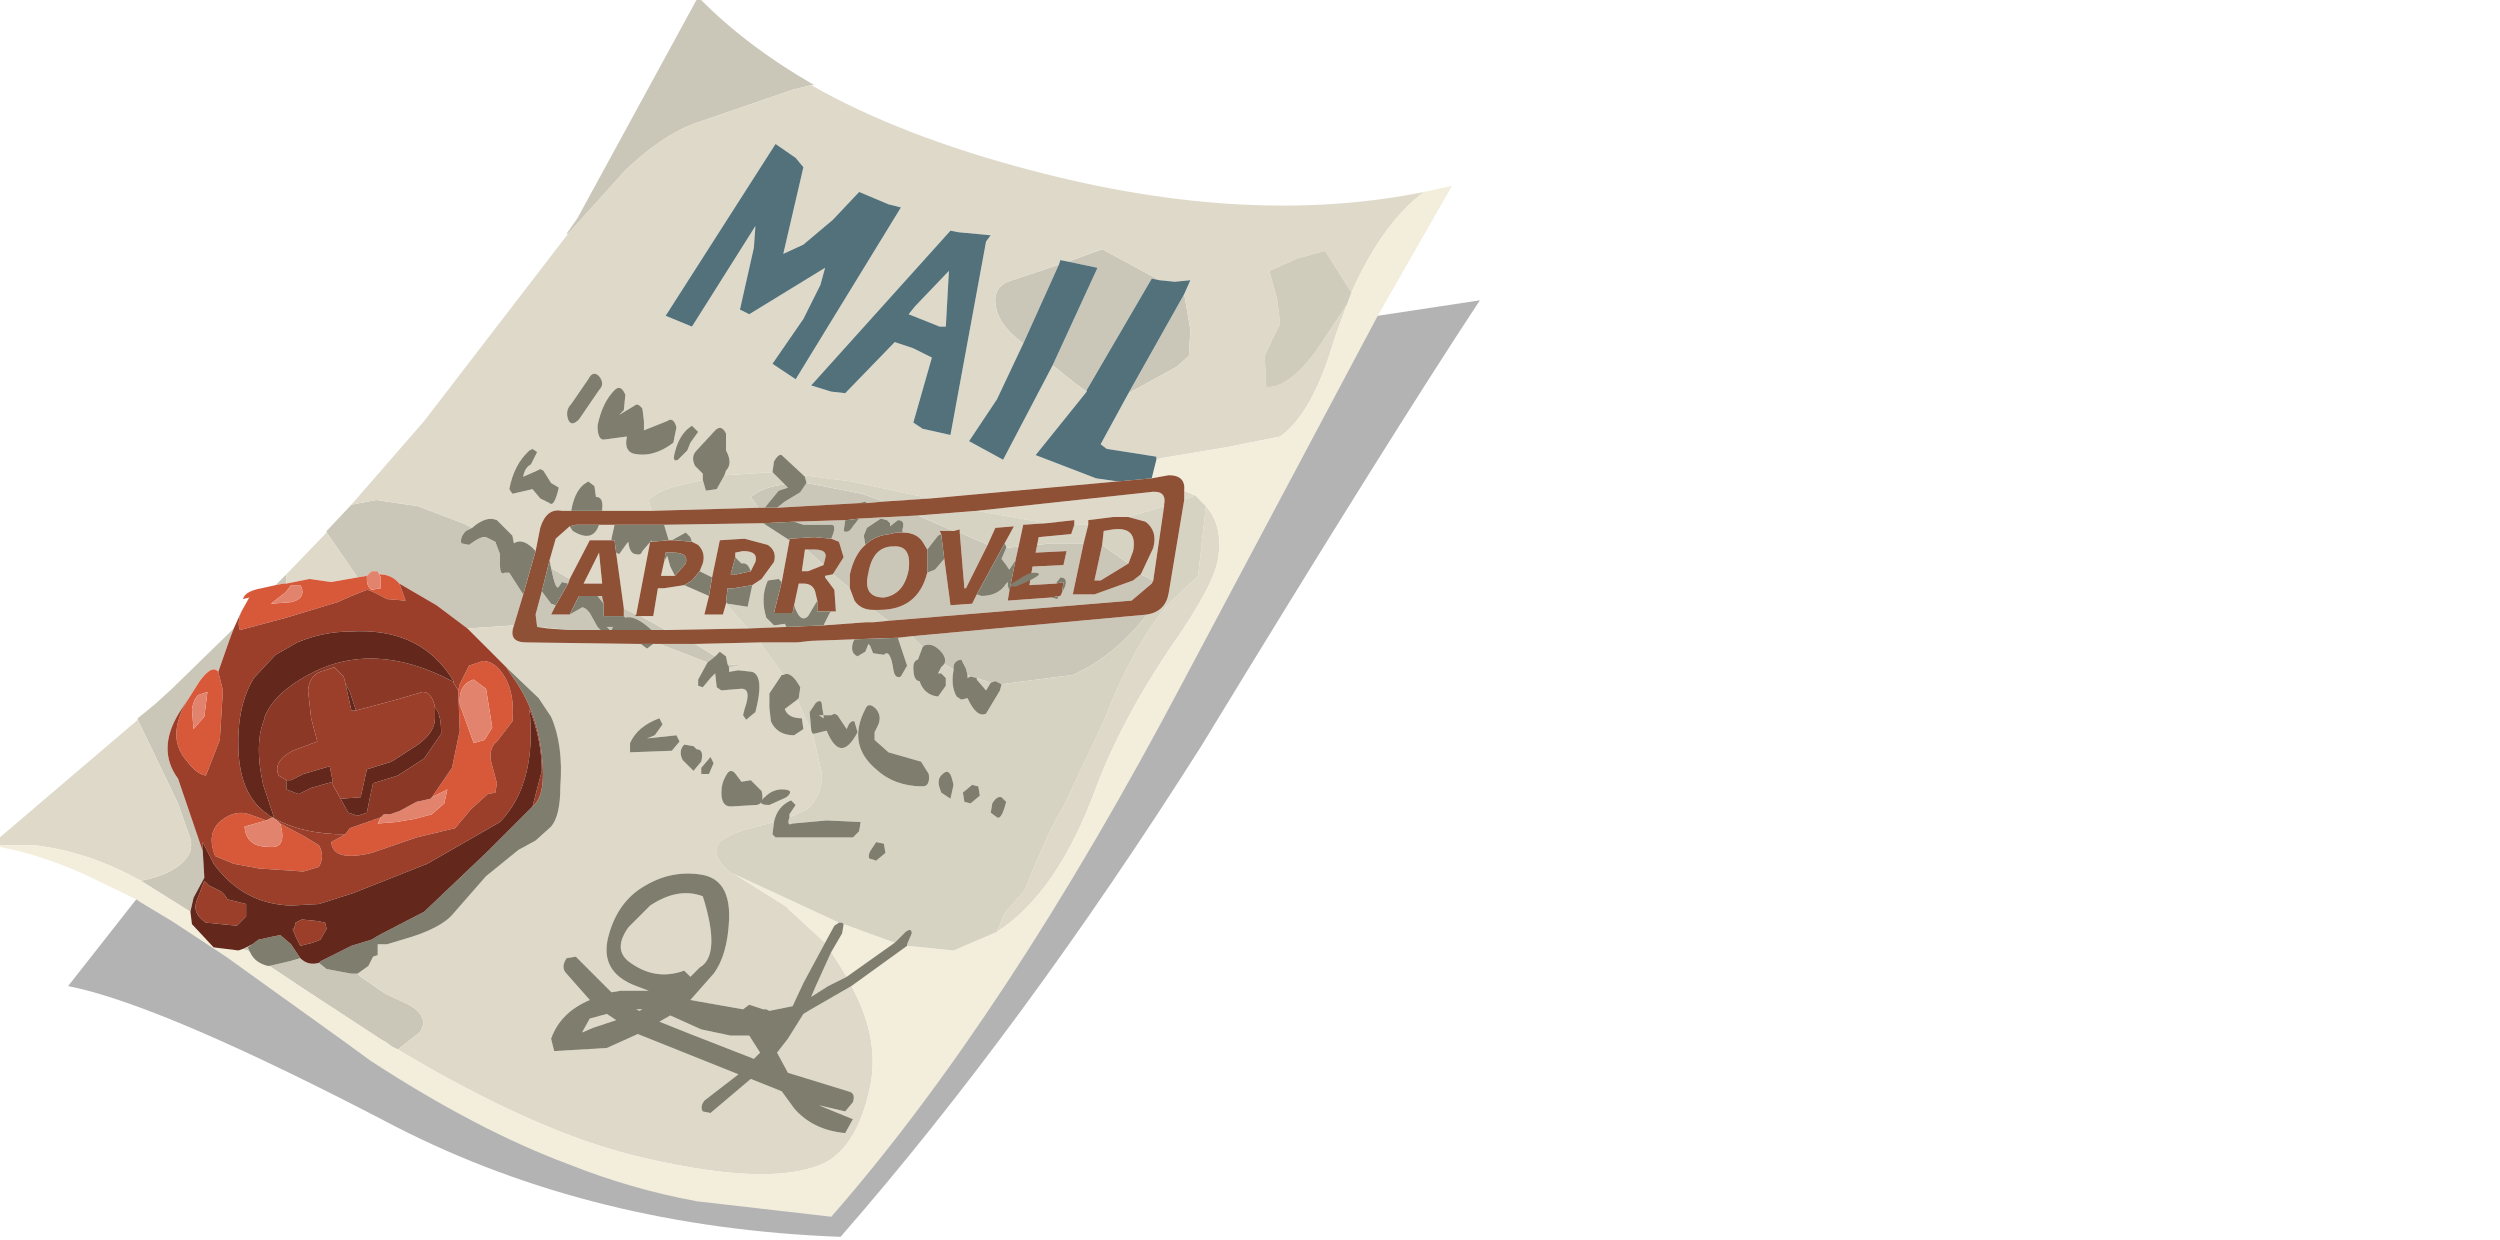 <?xml version="1.0" encoding="UTF-8" standalone="no"?>
<svg xmlns:xlink="http://www.w3.org/1999/xlink" height="40.05px" width="80.75px" xmlns="http://www.w3.org/2000/svg">
  <g transform="matrix(1.0, 0.0, 0.0, 1.0, 0.0, 0.0)">
    <use height="40.05" transform="matrix(1.0, 0.0, 0.0, 1.0, -0.3, -0.1)" width="48.1" xlink:href="#shape0"/>
  </g>
  <defs>
    <g id="shape0" transform="matrix(1.0, 0.0, 0.0, 1.0, 0.3, 0.1)">
      <path d="M18.35 7.55 L18.3 7.55 18.65 7.05 22.55 -0.1 Q24.05 1.45 26.3 2.75 L26.2 2.75 25.6 2.9 22.4 4.0 Q21.35 4.4 20.2 5.5 L18.35 7.55 M4.45 23.25 L4.45 23.2 5.0 22.75 5.55 22.25 7.55 20.3 7.4 20.7 7.05 21.7 Q6.85 21.45 6.45 22.0 L6.1 22.55 5.8 23.0 Q5.05 24.2 5.75 25.15 L6.55 27.5 6.6 28.35 6.25 29.0 6.15 29.45 4.55 28.45 Q5.55 28.25 5.95 27.8 6.25 27.5 6.15 27.1 L5.75 25.95 4.45 23.25 M8.9 18.9 L9.25 18.55 9.25 18.85 9.15 18.85 8.9 18.9 M10.55 17.2 L10.55 17.15 11.35 16.3 12.15 16.15 13.5 16.35 14.95 16.9 15.25 17.05 15.05 17.15 Q14.85 17.35 14.9 17.55 L15.15 17.6 Q15.55 17.3 15.7 17.35 L16.0 17.5 16.15 17.9 16.15 18.25 Q16.15 18.6 16.3 18.5 L16.45 18.5 16.9 19.2 16.6 20.2 15.1 20.3 14.1 19.55 12.9 18.85 Q12.65 18.55 12.25 18.55 L12.2 18.45 12.0 18.45 11.85 18.6 11.55 18.65 10.55 17.2 M12.85 33.9 L12.65 33.8 12.45 33.65 12.35 33.6 9.75 31.9 8.7 31.2 9.35 31.05 9.7 30.95 Q9.95 31.2 10.3 31.1 L10.55 31.3 11.35 31.45 11.55 31.45 11.65 31.55 12.45 32.1 13.2 32.45 Q13.9 32.85 13.55 33.35 L12.85 33.9 M8.1 30.8 L8.0 30.7 7.95 30.7 7.85 30.65 8.15 30.5 8.0 30.6 8.1 30.8 M34.5 8.45 L35.6 8.05 37.45 9.05 37.2 9.0 35.1 12.6 35.1 12.65 34.75 12.4 34.0 11.8 35.45 8.65 34.5 8.45 M38.25 9.5 L38.45 10.65 38.4 11.5 38.0 11.85 36.45 12.7 38.25 9.5 M35.6 17.6 L36.45 18.2 35.55 18.75 35.35 18.75 35.6 17.6 M37.25 18.75 L37.2 18.85 36.55 19.4 28.7 20.05 28.2 19.7 28.4 19.7 Q29.65 19.7 29.95 18.5 L30.2 18.4 30.5 18.05 30.7 19.55 31.4 19.5 31.55 19.2 31.7 19.25 Q32.25 19.25 32.5 18.85 L32.55 18.8 32.55 18.9 32.6 19.1 32.55 19.4 33.95 19.3 34.15 19.35 34.2 19.25 34.25 19.25 34.3 19.15 34.4 18.95 Q34.5 18.65 34.25 18.65 L34.1 18.85 33.25 18.9 33.35 18.3 34.35 18.25 34.45 17.8 33.45 17.85 33.5 17.6 33.95 17.55 35.0 17.55 34.65 19.2 35.35 19.2 36.6 18.75 36.85 18.55 37.25 18.75 M21.5 20.35 L21.05 20.35 Q20.5 19.85 20.2 19.95 L20.15 19.9 20.15 19.65 20.55 19.85 20.5 19.9 20.7 19.9 21.5 20.35 M19.75 20.35 L19.7 20.35 19.6 20.25 19.8 20.25 19.75 20.35 M19.4 20.35 L18.6 20.35 18.4 20.35 17.35 20.25 17.3 19.85 17.5 19.1 17.8 19.5 17.95 19.55 17.8 19.85 18.4 19.85 18.75 19.65 Q18.85 19.55 19.05 19.8 L19.3 20.25 19.4 20.35 M25.65 16.85 L27.3 16.8 27.25 17.15 Q27.4 17.25 27.55 17.0 L27.75 16.75 29.65 16.65 30.8 17.15 30.35 17.15 30.4 17.25 30.3 17.3 29.95 17.75 29.8 17.5 Q29.6 17.2 29.15 17.2 L29.15 17.1 Q29.25 16.8 29.0 16.8 L28.75 17.0 28.75 16.9 28.65 16.8 28.45 16.75 28.0 17.05 27.9 17.3 27.95 17.6 Q27.6 17.9 27.45 18.55 L27.45 19.0 26.9 18.55 27.25 18.0 27.1 17.5 26.85 17.4 Q27.05 16.95 26.85 16.95 L25.95 16.95 25.65 16.85 M37.05 19.85 Q36.0 21.2 34.65 21.8 L32.35 22.1 32.15 22.0 32.0 22.05 31.55 21.9 31.35 21.85 31.25 21.8 31.2 21.6 31.05 21.3 Q30.8 21.35 30.8 21.55 L30.8 21.65 30.75 21.6 30.5 21.45 Q30.6 21.25 30.35 21.0 30.1 20.75 29.85 20.85 L29.8 20.9 29.45 20.55 37.05 19.85 M33.05 11.1 L32.75 10.85 Q32.2 10.35 32.15 9.8 32.1 9.3 32.55 9.1 L33.15 8.9 34.2 8.55 33.05 11.1 M25.35 15.65 L25.45 15.75 25.15 15.85 24.7 16.4 24.5 16.4 24.25 16.05 Q24.7 15.7 25.35 15.65 M25.1 16.4 L25.35 16.2 25.85 15.9 26.05 15.6 27.85 15.95 28.55 16.2 28.0 16.25 27.95 16.2 27.75 16.25 25.1 16.4 M31.0 17.2 L31.8 17.55 31.9 17.6 31.2 19.0 31.15 19.0 31.0 17.2 M32.5 17.7 L32.9 17.65 32.8 18.1 32.6 18.4 32.5 18.25 32.35 18.05 32.5 17.7 M28.85 17.65 Q29.45 17.6 29.35 18.4 29.2 19.2 28.55 19.3 27.85 19.3 28.05 18.5 28.2 17.65 28.85 17.65 M26.05 17.75 L26.3 17.75 Q26.75 17.75 26.65 18.05 L26.6 18.25 26.05 17.75 M19.5 19.5 L19.3 19.25 19.45 19.25 19.45 19.3 19.5 19.5 M21.3 20.8 L22.45 20.8 23.1 21.2 22.85 21.4 21.3 20.8 M23.55 21.55 L23.5 21.45 24.0 21.5 23.55 21.55 M17.8 18.35 L18.4 18.7 18.35 18.85 18.15 18.8 18.05 18.95 Q17.95 19.1 17.8 18.35" fill="#cbc7b8" fill-rule="evenodd" stroke="none"/>
      <path d="M18.35 7.55 L20.2 5.5 Q21.35 4.4 22.4 4.0 L25.6 2.9 26.2 2.75 Q29.1 4.4 33.3 5.5 40.3 7.35 46.0 6.2 44.65 7.2 43.65 9.45 L42.8 8.1 41.9 8.35 41.0 8.75 41.25 9.65 41.35 10.45 41.1 10.95 40.85 11.5 40.9 12.5 Q41.6 12.55 42.5 11.35 L43.5 9.85 43.1 10.95 Q42.4 13.35 41.35 14.1 L39.6 14.45 37.5 14.8 37.35 14.85 37.35 14.75 35.75 14.5 35.55 14.35 36.45 12.7 38.0 11.85 38.4 11.5 38.45 10.65 38.25 9.5 38.45 9.05 37.95 9.1 37.45 9.05 35.6 8.05 34.5 8.45 34.25 8.4 34.2 8.55 33.15 8.9 32.55 9.1 Q32.1 9.3 32.15 9.8 32.2 10.35 32.75 10.85 L33.05 11.1 32.2 12.9 31.3 14.25 32.4 14.85 34.0 11.8 34.75 12.4 35.1 12.65 33.45 14.7 35.4 15.45 36.1 15.55 30.05 16.1 27.5 15.55 25.95 15.35 25.25 14.7 Q25.15 14.65 25.0 14.9 L24.95 15.25 23.4 15.35 23.45 15.2 Q23.65 15.0 23.5 14.65 L23.45 14.55 23.45 14.0 Q23.3 13.7 23.1 13.9 L22.5 14.55 Q22.3 14.75 22.45 15.05 L22.7 15.3 22.7 15.5 21.85 15.7 Q21.25 15.85 20.95 16.15 L21.05 16.5 19.45 16.5 19.45 16.45 Q19.5 16.05 19.25 16.05 L19.2 15.7 19.0 15.55 18.85 15.65 Q18.55 15.9 18.45 16.5 L18.15 16.5 Q17.65 16.4 17.45 17.05 L17.3 17.8 Q16.9 17.35 16.6 17.55 L16.55 17.3 16.05 16.8 Q15.7 16.65 15.25 17.05 L14.95 16.9 13.5 16.35 12.15 16.15 11.35 16.3 13.7 13.6 18.35 7.55 M-0.3 27.3 L4.45 23.25 5.75 25.95 6.15 27.1 Q6.25 27.5 5.95 27.8 5.55 28.25 4.55 28.45 2.85 27.5 1.1 27.3 L-0.3 27.3 M9.25 18.55 L10.55 17.2 11.55 18.65 10.7 18.8 10.0 18.7 9.25 18.85 9.25 18.55 M38.25 15.85 L38.6 16.0 38.25 16.15 38.25 15.85 M38.95 16.35 Q39.5 16.95 39.35 18.0 39.25 18.85 37.85 20.85 36.25 23.2 35.4 25.45 34.15 28.85 32.2 30.1 L32.45 29.5 33.1 28.75 Q33.85 26.85 34.35 26.05 L35.65 23.3 Q36.55 20.95 37.7 19.55 L38.7 18.6 38.95 16.35 M27.5 31.85 Q28.35 33.4 28.15 34.85 27.8 36.85 26.75 37.5 25.1 38.4 20.8 37.4 17.45 36.65 12.85 33.9 L13.55 33.35 Q13.9 32.85 13.2 32.45 L12.45 32.1 11.65 31.55 11.55 31.45 11.9 31.2 12.05 30.9 12.2 30.85 12.2 30.65 12.2 30.5 12.5 30.5 13.0 30.35 Q14.25 30.0 14.65 29.5 L15.7 28.3 16.75 27.45 17.3 27.15 17.8 26.7 Q18.1 26.35 18.1 25.4 18.2 24.05 17.8 23.15 L17.4 22.55 16.35 21.55 15.1 20.3 16.6 20.2 Q16.4 20.75 17.0 20.75 L20.7 20.8 20.9 20.95 21.1 20.8 21.3 20.8 22.85 21.4 22.55 21.95 22.55 22.15 22.7 22.2 22.95 21.9 23.1 21.75 23.15 22.2 23.3 22.3 23.9 22.25 Q24.3 22.2 24.05 22.9 L24.0 23.1 24.1 23.25 24.4 23.0 Q24.7 21.85 24.3 21.7 L23.85 21.65 23.55 21.7 23.55 21.55 24.0 21.5 23.5 21.45 23.45 21.2 23.25 21.05 23.1 21.2 22.45 20.8 24.55 20.75 25.3 21.8 25.25 21.8 24.85 22.4 24.85 22.65 24.85 22.85 24.9 23.3 Q25.1 23.75 25.65 23.75 L25.95 23.55 25.9 23.2 Q25.45 23.2 25.35 22.9 L25.75 22.6 26.2 23.6 26.25 23.7 26.55 25.0 Q26.55 25.75 26.05 26.15 L25.5 26.4 25.5 26.3 25.7 26.0 25.55 25.85 Q25.1 26.05 25.0 26.55 L24.25 26.75 Q23.65 26.9 23.3 27.15 22.85 27.55 23.6 28.2 L23.75 28.25 25.9 29.6 25.4 29.3 26.65 30.45 25.95 31.75 25.6 32.5 24.85 32.65 24.75 32.6 24.65 32.6 24.2 32.45 24.0 32.6 22.3 32.3 23.05 31.45 Q23.5 30.85 23.55 29.7 23.6 28.4 22.65 28.25 21.7 28.1 20.85 28.6 19.95 29.1 19.65 30.25 19.35 31.4 20.55 31.85 L20.95 32.0 20.05 32.0 19.75 32.05 18.6 30.9 18.3 30.95 Q18.1 31.25 18.3 31.45 L19.05 32.3 Q18.1 32.7 17.8 33.55 L17.9 33.95 19.6 33.85 20.6 33.4 22.1 34.0 23.85 34.7 22.75 35.55 Q22.6 35.75 22.7 35.9 L22.95 35.95 24.25 34.85 24.75 35.05 25.25 35.25 25.65 35.8 Q26.25 36.5 27.3 36.6 L27.55 36.15 26.45 35.7 27.3 35.9 27.55 35.6 Q27.65 35.3 27.4 35.25 L25.45 34.65 25.1 34.0 25.45 33.55 25.95 32.75 26.2 32.6 27.5 31.85 M31.55 16.5 L37.1 15.9 Q37.7 15.8 37.6 16.3 L37.6 16.35 36.45 16.7 35.95 16.7 35.15 16.8 35.15 16.95 34.7 16.95 34.7 16.8 33.8 16.9 31.55 16.5 M24.15 20.3 L21.5 20.35 20.7 19.9 21.1 19.9 21.25 19.0 21.45 19.0 22.1 18.9 22.9 19.25 22.75 19.85 23.35 19.85 23.45 19.5 24.15 20.3 M18.4 20.35 L17.7 20.3 17.35 20.25 18.4 20.35 M17.75 18.1 L17.95 17.4 18.4 17.0 18.5 17.15 Q19.15 17.55 19.35 16.95 L19.85 16.95 19.75 17.4 19.75 17.45 19.05 17.45 18.4 18.7 17.8 18.35 17.75 18.1 M30.95 7.5 L30.7 7.45 26.2 12.45 26.85 12.65 27.3 12.7 28.9 11.05 29.5 11.25 30.1 11.55 29.5 13.65 29.8 13.85 30.7 14.05 31.85 7.8 32.0 7.6 30.95 7.5 M30.55 10.55 L30.35 10.55 29.35 10.15 29.55 9.9 30.65 8.75 30.55 10.55 M29.1 6.7 L28.7 6.6 27.75 6.2 26.9 7.1 25.95 7.9 25.3 8.2 25.95 5.4 25.7 5.1 25.05 4.65 21.5 10.2 22.35 10.55 24.4 7.3 24.35 8.0 23.9 10.0 24.2 10.15 26.65 8.65 26.5 9.2 25.95 10.3 24.95 11.75 25.7 12.25 29.1 6.7 M19.35 12.15 Q19.15 11.95 19.0 12.25 L18.45 13.05 Q18.25 13.25 18.35 13.55 18.45 13.8 18.7 13.55 L19.35 12.6 Q19.55 12.4 19.35 12.15 M19.5 14.2 L20.25 14.1 Q20.15 14.55 20.45 14.65 21.1 14.8 21.75 14.3 L21.85 13.8 Q21.75 13.45 21.55 13.6 L20.8 13.9 20.8 13.6 20.75 13.2 Q20.6 13.0 20.5 13.1 L20.0 13.4 20.15 13.25 20.2 12.75 Q20.05 12.4 19.85 12.6 19.45 13.0 19.3 13.75 19.3 14.2 19.5 14.2 M17.2 14.5 L17.1 14.55 Q16.6 15.0 16.45 15.8 L16.55 15.95 17.2 15.8 17.45 16.1 17.75 16.25 Q17.9 16.4 18.05 15.75 L17.8 15.6 17.55 15.2 17.45 15.15 17.35 15.2 16.9 15.4 Q16.95 15.1 17.15 15.0 L17.35 14.6 17.2 14.5 M22.3 14.3 L22.55 13.95 22.35 13.75 Q21.95 14.0 21.8 14.6 21.7 14.95 21.9 14.85 L22.2 14.55 22.3 14.3 M21.45 18.15 L21.55 17.95 21.65 18.3 21.8 18.6 21.55 18.6 21.35 18.6 21.45 18.15 M19.9 17.85 L20.0 17.9 20.25 17.55 20.3 17.5 20.3 17.55 Q20.35 17.9 20.55 17.9 20.7 17.95 20.75 17.8 L21.05 17.45 21.05 17.5 21.0 17.5 20.55 19.85 20.15 19.65 19.9 17.85 M21.3 23.2 Q20.6 23.45 20.35 24.0 L20.35 24.3 21.7 24.25 21.95 23.95 21.85 23.75 20.9 23.85 21.15 23.75 21.4 23.4 21.3 23.2 M19.45 18.85 L18.85 18.85 19.35 17.85 19.45 18.85 M22.9 25.0 L23.05 24.65 22.95 24.45 22.65 24.8 22.65 25.0 22.9 25.0 M23.6 26.05 L24.45 26.0 Q24.7 25.95 24.6 25.55 L24.25 25.2 23.95 25.25 23.8 25.05 Q23.6 24.75 23.45 25.05 23.3 25.3 23.3 25.6 23.3 26.05 23.6 26.05 M22.4 24.1 L22.1 24.05 Q21.9 24.25 22.05 24.55 L22.4 24.9 22.65 24.6 Q22.75 24.2 22.5 24.2 L22.4 24.1 M22.7 28.95 Q23.3 30.85 22.6 31.25 L22.3 31.55 22.1 31.35 Q21.15 31.7 20.3 31.05 19.8 30.65 20.3 29.95 L21.0 29.25 Q21.9 28.65 22.7 28.95 M20.65 32.65 L20.55 32.6 20.75 32.6 20.65 32.65 M21.3 33.0 L21.65 32.8 22.65 33.25 23.6 33.45 24.2 33.45 24.55 34.0 24.35 34.2 22.3 33.4 21.3 33.0 M19.15 33.2 L18.8 33.35 19.05 32.9 19.6 32.75 19.9 32.95 19.15 33.2 M27.35 31.55 L26.75 31.85 26.2 32.2 26.35 31.85 26.85 30.75 27.35 31.55" fill="#ded9c8" fill-rule="evenodd" stroke="none"/>
      <path d="M46.0 6.2 L46.9 6.0 44.5 10.2 38.25 21.95 Q32.5 32.85 26.85 39.3 L22.5 38.8 Q20.35 38.4 18.35 37.6 15.4 36.5 11.95 34.25 L11.2 33.7 7.3 30.9 5.55 29.75 4.55 29.15 4.4 29.05 2.75 28.25 Q1.2 27.55 -0.3 27.3 L1.1 27.3 Q2.85 27.5 4.55 28.45 L6.15 29.45 6.2 29.85 6.9 30.6 7.7 30.7 7.85 30.65 7.95 30.7 8.0 30.7 8.1 30.8 Q8.25 31.1 8.65 31.2 L8.7 31.2 9.75 31.9 12.35 33.6 12.45 33.65 12.65 33.8 12.85 33.9 Q17.45 36.65 20.8 37.4 25.1 38.4 26.75 37.5 27.8 36.85 28.15 34.85 28.35 33.4 27.5 31.85 L29.3 30.55 30.8 30.7 32.2 30.1 Q34.15 28.85 35.4 25.45 36.25 23.2 37.85 20.85 39.25 18.85 39.35 18.0 39.5 16.95 38.95 16.35 L38.6 16.0 38.25 15.85 Q38.3 15.35 37.75 15.35 L37.2 15.45 37.35 14.85 37.5 14.8 39.6 14.45 41.35 14.1 Q42.4 13.35 43.1 10.95 L43.5 9.85 43.65 9.45 Q44.65 7.2 46.0 6.2 M23.75 28.25 L27.1 29.8 26.95 29.9 26.65 30.45 25.4 29.3 25.9 29.6 23.75 28.25 M27.25 29.85 L28.9 30.45 27.35 31.55 26.85 30.75 27.2 30.15 27.25 29.85" fill="#f3eddb" fill-rule="evenodd" stroke="none"/>
      <path d="M43.65 9.45 L43.5 9.85 42.5 11.35 Q41.6 12.55 40.9 12.5 L40.85 11.5 41.1 10.95 41.35 10.45 41.25 9.65 41.0 8.75 41.9 8.35 42.8 8.1 43.65 9.45" fill="#d0ccbc" fill-rule="evenodd" stroke="none"/>
      <path d="M37.35 14.85 L37.2 15.45 36.1 15.55 35.4 15.45 33.45 14.7 35.1 12.65 35.1 12.6 37.2 9.0 37.45 9.05 37.95 9.1 38.45 9.05 38.25 9.5 36.45 12.7 35.55 14.35 35.75 14.5 37.35 14.75 37.35 14.85 M34.5 8.45 L35.45 8.65 34.0 11.8 32.4 14.85 31.3 14.25 32.2 12.9 33.05 11.1 34.2 8.55 34.25 8.4 34.5 8.45 M30.95 7.5 L32.0 7.6 31.85 7.8 30.7 14.05 29.8 13.85 29.5 13.65 30.1 11.55 29.5 11.25 28.9 11.05 27.3 12.7 26.85 12.65 26.2 12.45 30.7 7.45 30.95 7.5 M30.55 10.55 L30.65 8.75 29.55 9.9 29.35 10.15 30.35 10.55 30.55 10.55 M29.1 6.7 L25.7 12.25 24.95 11.75 25.95 10.3 26.5 9.2 26.65 8.65 24.2 10.15 23.9 10.0 24.35 8.0 24.4 7.3 22.35 10.55 21.5 10.2 25.05 4.65 25.7 5.1 25.95 5.4 25.3 8.2 25.95 7.9 26.9 7.1 27.75 6.2 28.7 6.6 29.1 6.7" fill="#52717a" fill-rule="evenodd" stroke="none"/>
      <path d="M38.6 16.0 L38.95 16.35 38.7 18.6 37.7 19.55 Q36.55 20.95 35.65 23.3 L34.35 26.05 Q33.85 26.85 33.1 28.75 L32.45 29.5 32.2 30.1 30.8 30.7 29.3 30.55 29.3 30.5 29.45 30.15 Q29.45 29.95 29.25 30.1 L28.9 30.45 27.25 29.85 27.2 29.8 27.1 29.8 23.75 28.25 23.6 28.2 Q22.85 27.55 23.3 27.15 23.65 26.9 24.25 26.75 L25.0 26.55 24.95 26.95 25.05 27.05 26.3 27.05 27.55 27.05 27.75 26.85 27.8 26.55 26.7 26.5 25.6 26.6 Q25.4 26.7 25.5 26.4 L26.05 26.15 Q26.55 25.75 26.55 25.0 L26.25 23.7 26.3 23.7 26.7 23.6 Q27.15 24.7 27.7 23.65 L27.6 23.3 Q27.45 23.25 27.35 23.55 L27.05 23.1 26.95 23.05 26.85 23.1 26.6 23.1 26.55 22.8 Q26.55 22.55 26.35 22.7 L26.15 23.0 26.2 23.55 26.2 23.6 25.75 22.6 25.8 22.55 25.85 22.2 Q25.55 21.65 25.3 21.8 L24.55 20.75 25.75 20.75 26.2 20.7 27.6 20.65 27.55 20.75 Q27.45 21.1 27.7 21.2 L27.95 21.05 28.05 20.8 28.1 20.85 28.2 21.1 28.55 21.15 Q28.75 20.95 28.85 21.6 28.9 21.95 29.1 21.85 L29.3 21.5 29.0 20.6 29.45 20.55 29.8 20.9 29.65 21.3 Q29.5 21.35 29.5 21.55 29.5 22.0 29.7 22.0 29.85 22.45 30.3 22.5 L30.55 22.15 30.55 21.9 30.4 21.75 30.3 21.75 30.4 21.55 30.5 21.45 30.75 21.6 30.8 21.65 Q30.7 22.15 30.9 22.5 L31.05 22.6 31.25 22.55 Q31.55 23.2 31.85 23.05 L32.3 22.3 32.35 22.1 34.65 21.8 Q36.0 21.2 37.05 19.85 37.65 19.75 37.75 19.15 L38.25 16.15 38.6 16.0 M35.6 17.6 L35.65 17.15 35.95 17.1 Q36.75 17.0 36.6 17.8 L36.45 18.2 35.6 17.6 M37.6 16.35 L37.25 18.75 36.85 18.55 37.25 17.7 Q37.4 17.15 37.0 16.85 L36.45 16.7 37.6 16.35 M28.7 20.05 L28.2 20.1 27.95 20.1 26.6 20.2 26.8 19.8 26.85 19.75 27.0 19.75 26.95 19.05 26.65 18.65 26.65 18.6 26.9 18.55 27.45 19.0 27.6 19.4 Q27.8 19.7 28.2 19.7 L28.7 20.05 M25.4 20.25 L24.15 20.3 23.45 19.5 23.45 19.45 23.5 19.5 24.15 19.6 24.3 18.9 24.6 18.7 25.0 18.15 Q25.1 17.8 24.8 17.6 L24.05 17.4 23.25 17.45 23.0 18.65 22.6 18.45 22.7 18.2 Q22.8 17.85 22.55 17.6 L22.35 17.5 22.3 17.35 22.15 17.2 21.7 17.45 21.6 17.45 21.45 16.95 24.65 16.9 25.5 17.45 25.25 18.8 25.15 18.7 24.8 18.75 Q24.55 19.3 24.75 19.95 L25.0 20.2 25.35 20.15 25.4 20.25 M29.65 16.65 L31.55 16.5 33.8 16.9 33.05 16.95 32.9 17.65 32.5 17.7 32.5 17.65 32.45 17.55 32.75 17.0 32.15 17.05 31.9 17.6 31.8 17.55 31.0 17.2 31.0 17.1 30.8 17.15 29.65 16.65 M34.7 16.95 L35.15 16.95 35.0 17.55 33.95 17.55 33.5 17.6 33.55 17.35 34.6 17.25 34.7 16.95 M26.05 15.6 L26.0 15.4 25.95 15.35 27.5 15.55 30.05 16.1 28.55 16.2 27.85 15.95 26.05 15.6 M24.95 15.25 L25.35 15.65 Q24.7 15.7 24.25 16.05 L24.5 16.4 21.05 16.5 20.95 16.15 Q21.25 15.85 21.85 15.7 L22.7 15.5 22.8 15.85 23.15 15.8 23.4 15.35 24.95 15.25 M32.0 22.05 L31.85 22.3 31.55 21.95 31.55 21.9 32.0 22.05 M31.35 21.85 L31.25 21.9 31.25 21.8 31.35 21.85 M26.05 17.75 L26.6 18.25 26.1 18.45 25.9 18.45 26.0 17.75 26.05 17.75 M25.65 19.55 L25.8 18.85 25.95 18.85 Q26.3 18.85 26.35 19.2 L26.4 19.4 26.1 19.9 Q25.85 20.15 25.65 19.55 M26.6 23.1 L26.6 23.2 26.45 23.1 26.6 23.1 M28.3 22.9 Q28.05 22.65 27.95 22.9 27.35 24.05 28.3 24.85 28.9 25.4 29.8 25.4 30.05 25.4 30.0 25.0 L29.75 24.6 28.7 24.3 28.25 23.9 28.25 23.65 28.35 23.45 Q28.5 23.15 28.3 22.9 M28.6 27.55 L28.55 27.25 28.3 27.2 28.1 27.5 Q28.0 27.75 28.15 27.75 L28.3 27.8 28.6 27.55 M30.75 25.15 Q30.65 24.8 30.45 25.0 30.25 25.15 30.35 25.45 L30.4 25.6 30.7 25.8 30.8 25.35 30.75 25.15 M31.15 25.9 L31.35 25.95 31.65 25.7 31.6 25.4 31.4 25.35 31.1 25.6 31.15 25.9 M32.35 25.75 Q32.2 25.7 32.05 25.95 L32.0 26.25 32.2 26.4 Q32.35 26.5 32.5 25.9 L32.35 25.75 M24.25 18.45 Q24.15 18.15 23.95 18.2 L23.75 18.0 23.75 17.85 24.0 17.8 Q24.5 17.8 24.4 18.15 L24.25 18.45" fill="#d7d3c3" fill-rule="evenodd" stroke="none"/>
      <path d="M37.2 15.45 L37.75 15.35 Q38.3 15.35 38.25 15.85 L38.25 16.15 37.75 19.15 Q37.65 19.75 37.05 19.85 L29.45 20.55 29.0 20.6 27.6 20.65 26.2 20.7 25.75 20.75 24.55 20.75 22.45 20.8 21.3 20.8 21.1 20.8 20.7 20.8 17.0 20.75 Q16.4 20.75 16.6 20.2 L16.9 19.2 17.3 17.8 17.45 17.05 Q17.65 16.4 18.15 16.5 L18.45 16.5 19.45 16.5 21.05 16.5 24.5 16.4 24.7 16.4 25.1 16.4 27.75 16.25 28.0 16.25 28.55 16.2 30.05 16.1 36.1 15.55 37.2 15.45 M36.45 18.2 L36.6 17.8 Q36.75 17.0 35.95 17.1 L35.65 17.15 35.6 17.6 35.35 18.75 35.55 18.75 36.45 18.2 M37.6 16.35 L37.6 16.3 Q37.7 15.8 37.1 15.9 L31.55 16.5 29.65 16.65 27.75 16.75 27.35 16.8 27.3 16.8 25.65 16.85 24.65 16.9 21.45 16.95 19.85 16.95 19.35 16.95 18.6 16.95 18.4 17.0 17.95 17.4 17.75 18.1 17.5 19.1 17.3 19.85 17.35 20.25 17.7 20.3 18.4 20.35 18.6 20.35 19.4 20.35 19.7 20.35 19.75 20.35 21.05 20.35 21.5 20.35 24.15 20.3 25.4 20.25 26.6 20.2 27.95 20.1 28.2 20.1 28.7 20.05 36.55 19.4 37.2 18.85 37.25 18.75 37.6 16.35 M33.8 16.9 L34.7 16.8 34.7 16.95 34.6 17.25 33.55 17.35 33.5 17.6 33.45 17.85 34.45 17.8 34.35 18.25 33.35 18.3 33.25 18.9 34.1 18.85 34.35 18.8 34.3 19.15 34.25 19.25 34.2 19.25 33.95 19.3 32.55 19.4 32.6 19.1 32.8 18.1 32.9 17.65 33.05 16.95 33.8 16.9 M35.15 16.95 L35.15 16.8 35.95 16.7 36.45 16.7 37.0 16.85 Q37.4 17.15 37.25 17.7 L36.85 18.55 36.6 18.75 35.35 19.2 34.65 19.2 35.0 17.55 35.15 16.95 M29.15 17.2 Q29.6 17.2 29.8 17.5 L29.95 17.75 29.95 18.35 29.95 18.5 Q29.65 19.7 28.4 19.7 L28.2 19.7 Q27.8 19.7 27.6 19.4 L27.45 19.0 27.45 18.55 Q27.6 17.9 27.95 17.6 28.25 17.3 28.75 17.25 L28.95 17.2 29.15 17.2 M30.4 17.25 L30.35 17.15 30.8 17.15 31.0 17.1 31.0 17.2 31.15 19.0 31.2 19.0 31.9 17.6 32.15 17.05 32.75 17.0 32.45 17.55 31.55 19.2 31.4 19.5 30.7 19.55 30.5 18.05 30.4 17.25 M28.85 17.65 Q28.2 17.65 28.05 18.5 27.85 19.3 28.55 19.3 29.2 19.2 29.35 18.4 29.45 17.6 28.85 17.65 M26.9 18.55 L26.65 18.6 26.65 18.65 26.95 19.05 27.0 19.75 26.85 19.75 26.4 19.75 26.4 19.4 26.35 19.2 Q26.3 18.85 25.95 18.85 L25.8 18.85 25.65 19.55 25.6 19.8 25.0 19.8 25.25 18.8 25.5 17.45 25.5 17.4 26.3 17.35 26.85 17.4 27.1 17.5 27.25 18.0 26.9 18.55 M26.6 18.25 L26.65 18.05 Q26.75 17.75 26.3 17.75 L26.05 17.75 26.0 17.75 25.9 18.45 26.1 18.45 26.6 18.25 M21.7 17.45 L21.8 17.45 22.35 17.5 22.55 17.6 Q22.8 17.85 22.7 18.2 L22.6 18.45 22.35 18.75 22.1 18.9 21.45 19.0 21.25 19.0 21.1 19.9 20.7 19.9 20.5 19.9 20.55 19.85 21.0 17.5 21.05 17.5 21.6 17.45 21.7 17.45 M23.0 18.65 L23.25 17.45 24.05 17.4 24.8 17.6 Q25.1 17.8 25.0 18.15 L24.6 18.7 24.3 18.9 23.7 19.0 23.5 19.0 23.45 19.45 23.45 19.5 23.35 19.85 22.75 19.85 22.9 19.25 23.0 18.65 M23.75 18.0 L23.6 18.55 23.8 18.55 24.25 18.45 24.4 18.15 Q24.5 17.8 24.0 17.8 L23.75 17.85 23.75 18.0 M21.8 18.6 L22.15 18.2 Q22.25 17.85 21.75 17.85 L21.5 17.85 21.45 18.15 21.35 18.6 21.55 18.6 21.8 18.6 M20.15 19.9 L19.5 19.9 19.5 19.5 19.45 19.3 19.45 19.25 19.3 19.25 18.7 19.25 18.4 19.85 17.8 19.85 17.95 19.55 18.35 18.85 18.4 18.7 19.05 17.45 19.75 17.45 19.85 17.45 19.9 17.85 20.15 19.65 20.15 19.9 M19.45 18.85 L19.35 17.85 18.85 18.85 19.45 18.85" fill="#8e5136" fill-rule="evenodd" stroke="none"/>
      <path d="M29.3 30.55 L27.5 31.85 26.2 32.6 25.95 32.75 25.45 33.55 25.1 34.0 25.45 34.65 27.4 35.25 Q27.65 35.3 27.55 35.6 L27.3 35.9 26.45 35.7 27.55 36.15 27.3 36.6 Q26.25 36.5 25.65 35.8 L25.25 35.25 24.75 35.05 24.25 34.85 22.95 35.95 22.7 35.9 Q22.6 35.75 22.75 35.55 L23.85 34.7 22.1 34.0 20.6 33.4 19.6 33.85 17.9 33.95 17.8 33.55 Q18.1 32.7 19.05 32.3 L18.3 31.45 Q18.1 31.25 18.3 30.95 L18.6 30.9 19.75 32.05 20.05 32.0 20.95 32.0 20.55 31.85 Q19.35 31.4 19.65 30.25 19.95 29.1 20.85 28.6 21.7 28.1 22.65 28.25 23.6 28.4 23.55 29.7 23.5 30.85 23.05 31.45 L22.3 32.3 24.0 32.6 24.2 32.45 24.65 32.6 24.75 32.6 24.85 32.65 25.6 32.5 25.95 31.75 26.65 30.45 26.95 29.9 27.1 29.8 27.2 29.8 27.25 29.85 27.2 30.15 26.85 30.75 26.35 31.85 26.2 32.2 26.75 31.85 27.35 31.55 28.9 30.45 29.25 30.1 Q29.45 29.95 29.45 30.15 L29.3 30.5 29.3 30.55 M8.7 31.2 L8.65 31.2 Q8.25 31.1 8.1 30.8 L8.0 30.6 8.15 30.5 8.35 30.35 9.05 30.2 9.4 30.5 9.7 30.95 9.35 31.05 8.7 31.2 M26.6 20.2 L25.4 20.25 25.35 20.15 25.0 20.2 24.75 19.95 Q24.55 19.3 24.8 18.75 L25.15 18.7 25.25 18.8 25.0 19.8 25.6 19.8 25.65 19.55 Q25.85 20.15 26.1 19.9 L26.4 19.4 26.4 19.75 26.85 19.75 26.8 19.8 26.6 20.2 M21.05 20.35 L19.75 20.35 19.8 20.25 19.6 20.25 19.7 20.35 19.4 20.35 19.3 20.25 19.05 19.8 Q18.85 19.55 18.75 19.65 L18.4 19.85 18.7 19.25 19.3 19.25 19.5 19.5 19.5 19.9 20.15 19.9 20.2 19.95 Q20.5 19.85 21.05 20.35 M17.5 19.1 L17.75 18.1 17.8 18.35 Q17.95 19.1 18.05 18.95 L18.15 18.8 18.35 18.85 17.95 19.55 17.8 19.5 17.5 19.1 M18.4 17.0 L18.6 16.95 19.35 16.95 Q19.15 17.55 18.5 17.15 L18.4 17.0 M19.85 16.95 L21.45 16.95 21.6 17.45 21.05 17.5 21.05 17.45 20.75 17.8 Q20.7 17.95 20.55 17.9 20.35 17.9 20.3 17.55 L20.3 17.5 20.25 17.55 20.0 17.9 19.9 17.85 19.85 17.45 19.75 17.45 19.75 17.4 19.85 16.95 M24.65 16.9 L25.65 16.85 25.95 16.95 26.85 16.95 Q27.05 16.95 26.85 17.4 L26.3 17.35 25.5 17.4 25.5 17.45 24.65 16.9 M27.3 16.8 L27.35 16.8 27.75 16.75 27.55 17.0 Q27.4 17.25 27.25 17.15 L27.3 16.8 M32.35 22.1 L32.3 22.3 31.85 23.05 Q31.55 23.2 31.25 22.55 L31.05 22.6 30.9 22.5 Q30.7 22.15 30.8 21.65 L30.8 21.55 Q30.8 21.35 31.05 21.3 L31.2 21.6 31.25 21.8 31.25 21.9 31.35 21.85 31.55 21.9 31.55 21.95 31.85 22.3 32.0 22.05 32.15 22.0 32.35 22.1 M30.5 21.45 L30.4 21.55 30.3 21.75 30.4 21.75 30.55 21.9 30.55 22.15 30.3 22.5 Q29.85 22.45 29.7 22.0 29.5 22.0 29.5 21.55 29.5 21.35 29.65 21.3 L29.8 20.9 29.85 20.85 Q30.1 20.75 30.35 21.0 30.6 21.25 30.5 21.45 M29.0 20.6 L29.3 21.5 29.1 21.85 Q28.9 21.95 28.85 21.6 28.75 20.95 28.55 21.15 L28.2 21.1 28.1 20.85 28.05 20.8 27.95 21.05 27.7 21.2 Q27.45 21.1 27.55 20.75 L27.6 20.65 29.0 20.6 M25.3 21.8 Q25.55 21.65 25.85 22.2 L25.8 22.55 25.75 22.6 25.35 22.9 Q25.45 23.2 25.9 23.2 L25.95 23.55 25.65 23.75 Q25.1 23.75 24.9 23.3 L24.85 22.85 24.85 22.65 24.85 22.4 25.25 21.8 25.3 21.8 M26.2 23.6 L26.2 23.55 26.15 23.0 26.35 22.7 Q26.55 22.55 26.55 22.8 L26.6 23.1 26.85 23.1 26.95 23.05 27.05 23.1 27.35 23.55 Q27.45 23.25 27.6 23.3 L27.7 23.65 Q27.15 24.7 26.7 23.6 L26.3 23.7 26.25 23.7 26.2 23.6 M25.5 26.4 Q25.4 26.7 25.6 26.6 L26.7 26.5 27.8 26.55 27.75 26.85 27.55 27.05 26.3 27.05 25.05 27.05 24.95 26.95 25.0 26.55 Q25.1 26.05 25.55 25.85 L25.7 26.0 25.5 26.3 25.5 26.4 M25.95 15.35 L26.0 15.4 26.05 15.6 25.85 15.9 25.35 16.2 25.1 16.4 24.7 16.4 25.15 15.85 25.45 15.75 25.35 15.65 24.95 15.25 25.0 14.9 Q25.15 14.65 25.25 14.7 L25.95 15.35 M28.0 16.25 L27.75 16.25 27.95 16.2 28.0 16.25 M27.95 17.6 L27.9 17.3 28.0 17.05 28.45 16.75 28.65 16.8 28.75 16.9 28.75 17.0 29.0 16.8 Q29.25 16.8 29.15 17.1 L29.15 17.2 28.95 17.2 28.75 17.25 Q28.25 17.3 27.95 17.6 M29.95 17.75 L30.3 17.3 30.4 17.25 30.5 18.05 30.2 18.4 29.95 18.5 29.95 18.35 29.95 17.75 M32.45 17.55 L32.5 17.65 32.5 17.7 32.35 18.05 32.5 18.25 32.6 18.4 32.8 18.1 32.6 19.1 32.55 18.9 32.55 18.8 32.5 18.85 Q32.25 19.25 31.7 19.25 L31.55 19.2 32.45 17.55 M34.3 19.15 L34.35 18.8 34.1 18.85 34.25 18.65 Q34.5 18.65 34.4 18.95 L34.3 19.15 M34.2 19.25 L34.15 19.35 33.95 19.3 34.2 19.25 M26.6 23.1 L26.45 23.1 26.6 23.2 26.6 23.1 M28.3 22.9 Q28.5 23.15 28.35 23.45 L28.25 23.65 28.25 23.9 28.7 24.3 29.75 24.6 30.0 25.0 Q30.05 25.4 29.8 25.4 28.9 25.4 28.3 24.85 27.35 24.05 27.95 22.9 28.05 22.65 28.3 22.9 M32.35 25.75 L32.5 25.9 Q32.35 26.5 32.2 26.4 L32.0 26.25 32.05 25.95 Q32.2 25.7 32.35 25.75 M31.15 25.9 L31.1 25.6 31.4 25.35 31.6 25.4 31.65 25.7 31.35 25.95 31.15 25.9 M30.75 25.15 L30.8 25.35 30.7 25.8 30.4 25.6 30.35 25.45 Q30.25 25.15 30.45 25.0 30.65 24.8 30.75 25.15 M28.6 27.55 L28.3 27.8 28.15 27.75 Q28.0 27.75 28.1 27.5 L28.3 27.2 28.55 27.25 28.6 27.55 M17.2 14.5 L17.35 14.6 17.15 15.0 Q16.95 15.1 16.9 15.4 L17.35 15.2 17.45 15.15 17.55 15.2 17.8 15.6 18.05 15.75 Q17.9 16.4 17.75 16.25 L17.45 16.1 17.2 15.8 16.55 15.95 16.45 15.8 Q16.6 15.0 17.1 14.55 L17.2 14.5 M19.5 14.2 Q19.3 14.2 19.3 13.75 19.45 13.0 19.85 12.6 20.05 12.4 20.2 12.75 L20.15 13.25 20.0 13.4 20.5 13.1 Q20.6 13.0 20.75 13.2 L20.8 13.6 20.8 13.9 21.55 13.6 Q21.75 13.45 21.85 13.8 L21.75 14.3 Q21.1 14.8 20.45 14.65 20.15 14.55 20.25 14.1 L19.5 14.2 M19.35 12.15 Q19.55 12.4 19.35 12.6 L18.7 13.55 Q18.45 13.8 18.35 13.55 18.25 13.25 18.45 13.05 L19.0 12.25 Q19.15 11.95 19.35 12.15 M16.9 19.2 L16.45 18.5 16.3 18.5 Q16.15 18.6 16.15 18.25 L16.15 17.9 16.0 17.5 15.7 17.35 Q15.55 17.3 15.15 17.6 L14.9 17.55 Q14.85 17.35 15.05 17.15 L15.25 17.05 Q15.7 16.65 16.05 16.8 L16.55 17.3 16.6 17.55 Q16.9 17.35 17.3 17.8 L16.9 19.2 M18.45 16.5 Q18.55 15.9 18.85 15.65 L19.0 15.55 19.2 15.7 19.25 16.05 Q19.5 16.05 19.45 16.45 L19.45 16.5 18.45 16.5 M22.7 15.5 L22.7 15.3 22.45 15.05 Q22.3 14.75 22.5 14.55 L23.1 13.9 Q23.3 13.7 23.45 14.0 L23.45 14.55 23.5 14.65 Q23.65 15.0 23.45 15.2 L23.4 15.35 23.15 15.8 22.8 15.85 22.7 15.5 M22.3 14.3 L22.2 14.55 21.9 14.85 Q21.7 14.95 21.8 14.6 21.95 14.0 22.35 13.75 L22.55 13.95 22.3 14.3 M21.7 17.45 L22.15 17.2 22.3 17.35 22.35 17.5 21.8 17.45 21.7 17.45 M22.6 18.45 L23.0 18.65 22.9 19.25 22.1 18.9 22.35 18.75 22.6 18.45 M24.3 18.9 L24.15 19.6 23.5 19.5 23.45 19.45 23.5 19.0 23.7 19.0 24.3 18.9 M17.2 26.05 Q17.65 25.7 17.5 24.4 17.35 22.95 16.55 21.85 L16.35 21.55 17.4 22.55 17.8 23.15 Q18.2 24.05 18.1 25.4 18.1 26.35 17.8 26.7 L17.3 27.15 16.75 27.45 15.7 28.3 14.65 29.5 Q14.25 30.0 13.0 30.35 L12.5 30.5 12.2 30.5 12.2 30.65 12.2 30.85 12.05 30.9 11.9 31.2 11.55 31.45 11.35 31.45 10.55 31.3 10.3 31.1 10.35 31.05 11.35 30.55 12.0 30.35 12.25 30.2 13.7 29.45 15.75 27.5 17.2 26.05 M23.75 18.0 L23.95 18.2 Q24.15 18.15 24.25 18.45 L23.8 18.55 23.6 18.55 23.75 18.0 M21.45 18.15 L21.5 17.85 21.75 17.85 Q22.25 17.85 22.15 18.2 L21.8 18.6 21.65 18.3 21.55 17.95 21.45 18.15 M21.1 20.8 L20.9 20.95 20.7 20.8 21.1 20.8 M21.3 23.2 L21.4 23.4 21.15 23.75 20.9 23.85 21.85 23.75 21.95 23.95 21.7 24.25 20.35 24.3 20.35 24.0 Q20.6 23.45 21.3 23.2 M22.85 21.4 L23.1 21.2 23.25 21.05 23.45 21.2 23.5 21.45 23.55 21.55 23.55 21.7 23.85 21.65 24.3 21.7 Q24.7 21.85 24.4 23.0 L24.1 23.25 24.0 23.1 24.05 22.9 Q24.3 22.2 23.9 22.25 L23.3 22.3 23.15 22.2 23.1 21.75 22.95 21.9 22.7 22.2 22.55 22.15 22.55 21.95 22.85 21.4 M22.7 28.95 Q21.9 28.65 21.0 29.25 L20.3 29.95 Q19.8 30.65 20.3 31.05 21.15 31.7 22.1 31.35 L22.3 31.55 22.6 31.25 Q23.3 30.85 22.7 28.95 M22.4 24.1 L22.5 24.2 Q22.75 24.2 22.65 24.6 L22.4 24.9 22.05 24.55 Q21.9 24.25 22.1 24.05 L22.4 24.1 M23.6 26.05 Q23.3 26.05 23.3 25.6 23.3 25.3 23.45 25.05 23.6 24.75 23.8 25.05 L23.95 25.25 24.25 25.2 24.6 25.55 Q24.7 25.95 24.45 26.0 L23.6 26.05 M22.9 25.0 L22.65 25.0 22.65 24.8 22.95 24.45 23.05 24.65 22.9 25.0 M19.15 33.2 L19.9 32.95 19.6 32.75 19.05 32.9 18.8 33.35 19.15 33.2 M21.3 33.0 L22.3 33.4 24.35 34.2 24.55 34.0 24.2 33.45 23.6 33.45 22.65 33.25 21.65 32.8 21.3 33.0 M20.65 32.65 L20.75 32.6 20.55 32.6 20.65 32.65" fill="#7f7e6e" fill-rule="evenodd" stroke="none"/>
      <path d="M44.5 10.2 L47.8 9.7 Q44.8 14.25 38.8 24.1 33.0 33.25 27.15 39.95 19.15 39.65 12.8 36.4 5.25 32.45 2.2 31.85 L4.4 29.05 4.55 29.15 5.55 29.75 7.3 30.9 11.2 33.7 11.95 34.25 Q15.4 36.5 18.35 37.6 20.35 38.4 22.5 38.8 L26.85 39.3 Q32.5 32.85 38.25 21.95 L44.5 10.2" fill="url(#gradient0)" fill-rule="evenodd" stroke="none"/>
      <path d="M7.8 19.75 L8.05 19.3 7.85 19.35 Q7.9 19.1 8.45 19.0 L8.9 18.9 9.15 18.85 9.25 18.85 10.0 18.7 10.7 18.8 11.55 18.65 11.85 18.6 11.85 18.7 Q11.85 18.95 12.0 19.05 L12.3 19.0 12.3 18.65 12.25 18.55 Q12.65 18.55 12.9 18.85 L13.1 19.4 12.5 19.35 Q11.95 19.05 11.85 19.05 L11.35 19.25 10.9 19.45 9.25 19.95 7.75 20.35 Q7.65 20.1 7.8 19.75 M14.8 22.3 L14.85 22.1 15.15 21.5 15.6 21.35 Q15.9 21.35 16.15 21.65 16.65 22.25 16.55 23.3 L16.05 23.95 Q15.8 24.15 15.85 24.55 L16.05 25.3 16.0 25.6 15.75 25.65 15.2 26.15 14.7 26.75 13.45 27.05 12.0 27.55 Q10.75 27.85 10.7 27.2 L11.15 26.95 11.3 26.75 12.3 26.4 12.2 26.6 12.8 26.55 13.4 26.45 13.95 26.3 14.35 25.95 14.45 25.5 13.95 25.75 14.6 24.8 14.85 23.6 14.8 22.3 M9.05 26.6 L9.8 27.0 10.3 27.3 Q10.5 27.65 10.3 28.0 L9.8 28.15 8.35 28.05 7.55 27.9 6.95 27.65 Q6.65 26.9 7.15 26.5 7.6 26.15 8.05 26.3 L8.6 26.5 7.9 26.7 Q7.95 27.35 8.65 27.35 9.3 27.45 9.05 26.6 M9.4 18.9 L9.25 19.1 9.2 19.15 8.75 19.5 9.4 19.45 Q9.85 19.35 9.75 19.0 L9.7 18.9 9.4 18.9 M6.1 22.55 L6.45 22.0 Q6.85 21.45 7.05 21.7 L7.2 22.3 7.1 23.9 6.65 25.05 Q6.35 25.0 6.05 24.6 5.65 24.15 5.7 23.6 5.75 23.1 6.1 22.55 M6.7 22.35 L6.4 22.45 Q6.25 22.6 6.2 22.9 L6.25 23.55 6.6 23.15 6.7 22.35 M15.3 21.95 Q14.8 22.1 14.85 22.75 L15.3 24.0 15.65 23.9 15.9 23.5 15.7 22.25 15.3 21.95" fill="#d8583a" fill-rule="evenodd" stroke="none"/>
      <path d="M7.55 20.3 L7.8 19.75 Q7.65 20.1 7.75 20.35 L9.25 19.95 10.9 19.45 11.35 19.25 11.85 19.05 Q11.95 19.05 12.5 19.35 L13.1 19.4 12.9 18.85 14.1 19.55 15.1 20.3 16.35 21.55 16.55 21.85 Q17.35 22.95 17.5 24.4 17.65 25.7 17.2 26.05 L17.5 24.9 Q17.5 23.9 17.1 22.9 17.35 25.3 16.15 26.55 L13.8 27.9 11.4 28.85 10.3 29.2 9.4 29.25 Q7.85 29.2 6.9 27.9 L6.55 27.2 6.55 27.3 6.55 27.45 6.55 27.5 5.75 25.15 Q5.05 24.2 5.8 23.0 L6.1 22.55 Q5.75 23.1 5.7 23.6 5.65 24.15 6.05 24.6 6.35 25.0 6.65 25.05 L7.1 23.9 7.2 22.3 7.05 21.7 7.4 20.7 7.55 20.3 M9.25 25.2 L9.0 25.05 Q8.8 24.6 9.45 24.25 L10.25 23.95 10.05 23.2 9.95 22.3 Q10.0 21.75 10.5 21.65 L10.8 21.55 11.1 21.85 11.15 22.05 11.35 22.95 11.5 22.95 12.8 22.6 13.65 22.35 Q13.95 22.35 14.05 22.85 L14.05 23.2 Q14.05 23.65 13.5 24.05 L12.65 24.6 11.85 24.85 11.65 25.75 11.0 25.8 10.75 25.35 10.75 25.25 10.65 24.75 9.8 25.0 9.4 25.2 9.25 25.2 M11.15 26.95 L10.7 27.2 Q10.75 27.85 12.0 27.55 L13.45 27.05 14.7 26.75 15.2 26.15 15.75 25.65 16.0 25.6 16.05 25.3 15.85 24.55 Q15.8 24.15 16.05 23.95 L16.55 23.3 Q16.65 22.25 16.15 21.65 15.9 21.35 15.6 21.35 L15.15 21.5 14.85 22.1 14.8 22.3 14.65 22.05 14.65 22.0 Q13.6 20.25 11.3 20.4 10.45 20.4 9.6 20.75 L8.9 21.15 8.2 21.9 Q7.65 22.8 7.7 24.2 7.75 25.7 8.65 26.3 L8.7 26.35 8.8 26.4 Q9.75 26.95 11.15 26.95 M9.05 26.6 L9.0 26.55 8.8 26.4 8.6 26.5 8.05 26.3 Q7.6 26.15 7.15 26.5 6.65 26.9 6.95 27.65 L7.55 27.9 8.35 28.05 9.8 28.15 10.3 28.0 Q10.5 27.65 10.3 27.3 L9.8 27.0 9.05 26.6 M6.35 29.1 L6.6 28.45 6.75 28.6 7.15 28.8 7.25 28.9 7.35 29.05 7.95 29.2 7.95 29.6 7.65 29.9 6.65 29.8 Q6.2 29.5 6.35 29.1 M10.5 29.8 L10.55 30.0 10.35 30.35 10.1 30.45 9.7 30.55 9.55 30.25 9.45 30.0 9.5 30.0 9.55 29.8 9.75 29.7 10.25 29.75 10.5 29.8" fill="#9c3f2a" fill-rule="evenodd" stroke="none"/>
      <path d="M12.25 18.55 L12.3 18.65 12.3 19.0 12.0 19.05 Q11.85 18.95 11.85 18.7 L11.85 18.6 12.0 18.45 12.2 18.45 12.25 18.55 M13.95 25.75 L14.45 25.5 14.35 25.95 13.95 26.3 13.4 26.45 12.8 26.55 12.2 26.6 12.3 26.4 12.4 26.3 12.6 26.3 12.75 26.25 12.9 26.2 13.45 25.9 13.9 25.8 13.95 25.75 M8.8 26.4 L9.0 26.55 9.05 26.6 Q9.3 27.45 8.65 27.35 7.95 27.35 7.9 26.7 L8.6 26.5 8.8 26.4 M9.4 18.9 L9.7 18.9 9.75 19.0 Q9.85 19.35 9.4 19.45 L8.75 19.5 9.2 19.15 9.25 19.1 9.4 18.9 M6.7 22.35 L6.6 23.15 6.25 23.55 6.2 22.9 Q6.25 22.6 6.4 22.45 L6.7 22.35 M15.3 21.95 L15.7 22.25 15.9 23.5 15.65 23.9 15.3 24.0 14.85 22.75 Q14.8 22.1 15.3 21.95" fill="#e2846d" fill-rule="evenodd" stroke="none"/>
      <path d="M11.15 22.05 L11.1 21.85 10.8 21.55 10.5 21.65 Q10.0 21.75 9.95 22.3 L10.05 23.2 10.25 23.95 9.45 24.25 Q8.8 24.6 9.0 25.05 L9.25 25.2 9.25 25.5 9.65 25.65 10.05 25.45 10.75 25.25 10.75 25.35 11.0 25.8 11.25 26.25 11.55 26.35 11.85 26.25 11.95 25.75 12.05 25.3 12.85 25.05 13.7 24.5 14.25 23.7 Q14.25 23.05 14.05 22.85 13.95 22.35 13.65 22.35 L12.8 22.6 11.5 22.95 11.3 22.35 11.15 22.05 M14.8 22.3 L14.85 23.6 14.6 24.8 13.95 25.75 13.9 25.8 13.45 25.9 12.9 26.2 12.75 26.25 12.6 26.3 12.4 26.3 12.3 26.4 11.3 26.75 11.15 26.95 Q9.75 26.95 8.8 26.4 L8.85 26.4 8.5 25.35 Q8.2 24.0 8.55 23.2 L8.55 23.15 Q8.85 22.4 9.95 21.8 12.05 20.65 14.6 22.0 L14.65 22.0 14.65 22.05 14.8 22.3" fill="#8b3926" fill-rule="evenodd" stroke="none"/>
      <path d="M7.85 30.65 L7.7 30.7 6.9 30.6 6.2 29.85 6.15 29.45 6.25 29.0 6.6 28.35 6.55 27.5 6.55 27.45 6.55 27.3 6.55 27.2 6.9 27.9 Q7.85 29.2 9.4 29.25 L10.3 29.2 11.4 28.85 13.8 27.9 16.15 26.55 Q17.35 25.3 17.1 22.9 17.5 23.9 17.5 24.9 L17.2 26.05 15.75 27.5 13.7 29.45 12.25 30.2 12.0 30.35 11.35 30.55 10.35 31.05 10.3 31.1 Q9.95 31.2 9.7 30.95 L9.4 30.5 9.05 30.2 8.35 30.35 8.15 30.5 7.85 30.65 M9.25 25.2 L9.4 25.2 9.8 25.0 10.65 24.75 10.75 25.25 10.05 25.45 9.65 25.65 9.25 25.5 9.25 25.2 M11.0 25.8 L11.65 25.75 11.85 24.85 12.65 24.6 13.5 24.05 Q14.05 23.65 14.05 23.2 L14.05 22.85 Q14.25 23.05 14.25 23.7 L13.7 24.5 12.85 25.05 12.05 25.3 11.95 25.75 11.85 26.25 11.55 26.35 11.25 26.25 11.0 25.8 M11.5 22.95 L11.35 22.95 11.15 22.05 11.3 22.35 11.5 22.95 M8.8 26.4 L8.7 26.35 8.65 26.3 Q7.75 25.7 7.7 24.2 7.65 22.8 8.2 21.9 L8.9 21.15 9.6 20.75 Q10.45 20.4 11.3 20.4 13.6 20.25 14.65 22.0 L14.6 22.0 Q12.05 20.65 9.95 21.8 8.85 22.4 8.55 23.15 L8.55 23.2 Q8.2 24.0 8.5 25.35 L8.85 26.4 8.8 26.4 M6.35 29.1 Q6.2 29.5 6.65 29.8 L7.65 29.9 7.95 29.6 7.95 29.2 7.35 29.05 7.25 28.9 7.15 28.8 6.75 28.6 6.6 28.45 6.35 29.1 M10.5 29.8 L10.25 29.75 9.75 29.7 9.55 29.8 9.5 30.0 9.45 30.0 9.55 30.25 9.7 30.55 10.1 30.45 10.35 30.35 10.55 30.0 10.5 29.8" fill="#63281b" fill-rule="evenodd" stroke="none"/>
      <path d="M32.8 18.95 Q32.45 18.95 32.85 18.75 33.2 18.5 33.4 18.5 33.9 18.5 32.8 18.95" fill="#7f7e6e" fill-rule="evenodd" stroke="none"/>
      <path d="M24.85 26.0 Q24.4 26.0 24.7 25.75 24.95 25.5 25.25 25.5 25.7 25.5 25.4 25.75 L24.85 26.0" fill="#7f7e6e" fill-rule="evenodd" stroke="none"/>
    </g>
    <linearGradient gradientTransform="matrix(-0.029, 0.009, -0.007, -0.026, 25.15, 21.25)" gradientUnits="userSpaceOnUse" id="gradient0" spreadMethod="pad" x1="-819.2" x2="819.2">
      <stop offset="0.0" stop-color="#000000" stop-opacity="0.298"/>
      <stop offset="0.859" stop-color="#000000" stop-opacity="0.298"/>
      <stop offset="1.0" stop-color="#000000" stop-opacity="0.298"/>
    </linearGradient>
  </defs>
</svg>
